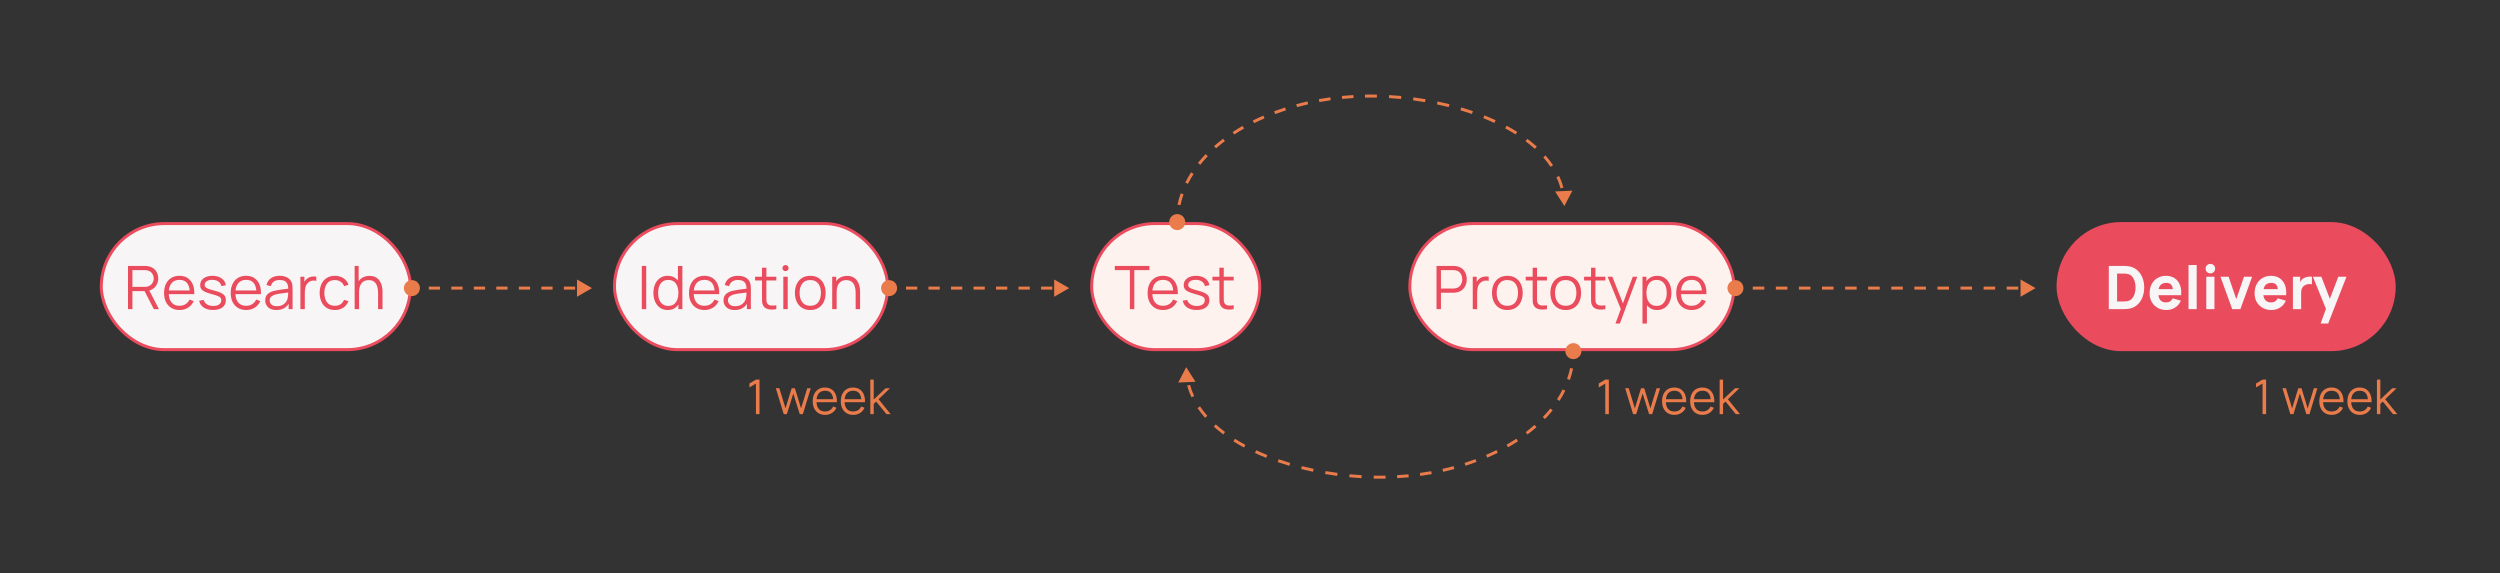 <svg width="833" height="191" viewBox="0 0 833 191" fill="none" xmlns="http://www.w3.org/2000/svg">
<rect x="0" y="0" width="833" height="191" fill="#333333" stroke="none"/>
<rect x="204.75" y="74.5" width="91" height="42" rx="21" fill="#F7F5F5"/>
<rect x="204.75" y="74.5" width="91" height="42" rx="21" stroke="#EA4C5E"/>
<path d="M213.85 103V88.6H215.32V103H213.85ZM222.508 103.3C221.501 103.3 220.638 103.05 219.918 102.55C219.205 102.043 218.658 101.36 218.278 100.5C217.905 99.64 217.718 98.67 217.718 97.59C217.718 96.517 217.905 95.55 218.278 94.69C218.658 93.83 219.201 93.15 219.908 92.65C220.615 92.15 221.461 91.9 222.448 91.9C223.201 91.9 223.865 92.04 224.438 92.32C225.011 92.6 225.495 92.987 225.888 93.48V88.6H227.368V103H226.048V101.5C225.655 102.06 225.161 102.5 224.568 102.82C223.981 103.14 223.295 103.3 222.508 103.3ZM222.658 101.93C223.425 101.93 224.058 101.743 224.558 101.37C225.058 100.99 225.431 100.473 225.678 99.82C225.925 99.167 226.048 98.423 226.048 97.59C226.048 96.323 225.768 95.287 225.208 94.48C224.655 93.673 223.815 93.27 222.688 93.27C221.915 93.27 221.275 93.46 220.768 93.84C220.268 94.22 219.895 94.737 219.648 95.39C219.401 96.043 219.278 96.777 219.278 97.59C219.278 98.41 219.401 99.147 219.648 99.8C219.901 100.453 220.278 100.973 220.778 101.36C221.278 101.74 221.905 101.93 222.658 101.93ZM234.743 103.3C233.69 103.3 232.777 103.067 232.003 102.6C231.23 102.133 230.63 101.477 230.203 100.63C229.783 99.783 229.573 98.79 229.573 97.65C229.573 96.47 229.783 95.45 230.203 94.59C230.623 93.73 231.213 93.067 231.973 92.6C232.74 92.133 233.643 91.9 234.683 91.9C236.283 91.9 237.523 92.443 238.403 93.53C239.29 94.61 239.707 96.103 239.653 98.01H231.143C231.203 99.25 231.54 100.207 232.153 100.88C232.767 101.553 233.61 101.89 234.683 101.89C236.257 101.89 237.387 101.197 238.073 99.81L239.443 100.34C239.017 101.28 238.387 102.01 237.553 102.53C236.727 103.043 235.79 103.3 234.743 103.3ZM234.723 93.25C233.683 93.25 232.86 93.557 232.253 94.17C231.647 94.777 231.287 95.647 231.173 96.78H238.113C237.88 94.427 236.75 93.25 234.723 93.25ZM244.767 103.3C243.954 103.3 243.271 103.153 242.717 102.86C242.171 102.567 241.761 102.177 241.487 101.69C241.214 101.203 241.077 100.673 241.077 100.1C241.077 99.213 241.334 98.523 241.847 98.03C242.361 97.53 243.021 97.173 243.827 96.96C244.314 96.84 244.847 96.733 245.427 96.64C246.007 96.547 246.584 96.463 247.157 96.39C247.737 96.317 248.267 96.25 248.747 96.19C248.734 95.21 248.507 94.483 248.067 94.01C247.627 93.53 246.894 93.29 245.867 93.29C245.127 93.29 244.501 93.457 243.987 93.79C243.481 94.123 243.124 94.65 242.917 95.37L241.487 94.95C241.734 93.983 242.231 93.233 242.977 92.7C243.724 92.167 244.694 91.9 245.887 91.9C246.874 91.9 247.711 92.087 248.397 92.46C249.091 92.827 249.581 93.36 249.867 94.06C250.001 94.373 250.087 94.723 250.127 95.11C250.167 95.497 250.187 95.89 250.187 96.29V103H248.877V101.22C248.024 102.607 246.654 103.3 244.767 103.3ZM244.937 102.03C245.971 102.03 246.801 101.76 247.427 101.22C248.061 100.68 248.447 100.003 248.587 99.19C248.647 98.923 248.684 98.633 248.697 98.32C248.717 98 248.727 97.717 248.727 97.47C248.021 97.557 247.274 97.65 246.487 97.75C245.701 97.85 245.011 97.98 244.417 98.14C243.957 98.273 243.531 98.487 243.137 98.78C242.744 99.073 242.547 99.513 242.547 100.1C242.547 100.413 242.624 100.717 242.777 101.01C242.937 101.303 243.191 101.547 243.537 101.74C243.891 101.933 244.357 102.03 244.937 102.03ZM258.671 103C258.064 103.127 257.464 103.177 256.871 103.15C256.284 103.123 255.757 102.997 255.291 102.77C254.831 102.543 254.481 102.19 254.241 101.71C254.047 101.317 253.941 100.913 253.921 100.5C253.907 100.087 253.901 99.617 253.901 99.09V93.46H251.591V92.2H253.901V89.2H255.361V92.2H258.671V93.46H255.361V99.03C255.361 99.483 255.364 99.863 255.371 100.17C255.384 100.47 255.454 100.737 255.581 100.97C255.821 101.417 256.201 101.683 256.721 101.77C257.247 101.857 257.897 101.837 258.671 101.71V103ZM260.998 103V92.2H262.468V103H260.998ZM261.728 90.34C261.442 90.34 261.198 90.243 260.998 90.05C260.805 89.85 260.708 89.61 260.708 89.33C260.708 89.043 260.805 88.803 260.998 88.61C261.198 88.41 261.442 88.31 261.728 88.31C262.022 88.31 262.265 88.41 262.458 88.61C262.658 88.803 262.758 89.043 262.758 89.33C262.758 89.61 262.658 89.85 262.458 90.05C262.265 90.243 262.022 90.34 261.728 90.34ZM269.976 103.3C268.903 103.3 267.986 103.057 267.226 102.57C266.466 102.083 265.883 101.41 265.476 100.55C265.07 99.69 264.866 98.703 264.866 97.59C264.866 96.457 265.073 95.463 265.486 94.61C265.9 93.757 266.486 93.093 267.246 92.62C268.013 92.14 268.923 91.9 269.976 91.9C271.056 91.9 271.976 92.143 272.736 92.63C273.503 93.11 274.086 93.78 274.486 94.64C274.893 95.493 275.096 96.477 275.096 97.59C275.096 98.723 274.893 99.72 274.486 100.58C274.08 101.433 273.493 102.1 272.726 102.58C271.96 103.06 271.043 103.3 269.976 103.3ZM269.976 101.89C271.176 101.89 272.07 101.493 272.656 100.7C273.243 99.9 273.536 98.863 273.536 97.59C273.536 96.29 273.24 95.253 272.646 94.48C272.053 93.7 271.163 93.31 269.976 93.31C268.77 93.31 267.876 93.71 267.296 94.51C266.716 95.303 266.426 96.33 266.426 97.59C266.426 98.89 266.726 99.933 267.326 100.72C267.926 101.5 268.81 101.89 269.976 101.89ZM277.292 103V92.2H278.622V93.7C279.022 93.12 279.532 92.68 280.152 92.38C280.779 92.08 281.479 91.93 282.252 91.93C283.066 91.93 283.749 92.083 284.302 92.39C284.856 92.69 285.299 93.09 285.632 93.59C285.966 94.083 286.206 94.633 286.352 95.24C286.506 95.847 286.582 96.453 286.582 97.06V103H285.102V97.49C285.102 96.697 284.999 95.987 284.792 95.36C284.586 94.733 284.252 94.24 283.792 93.88C283.332 93.513 282.726 93.33 281.972 93.33C280.932 93.33 280.139 93.677 279.592 94.37C279.046 95.063 278.772 96.02 278.772 97.24V103H277.292Z" fill="#EA4C5E"/>
<rect x="363.75" y="74.5" width="56" height="42" rx="21" fill="#FDF2ED"/>
<rect x="363.75" y="74.5" width="56" height="42" rx="21" stroke="#EA4C5E"/>
<path d="M376.48 103V90.01H371.45V88.6H382.98V90.01H377.95V103H376.48ZM387.552 103.3C386.499 103.3 385.585 103.067 384.812 102.6C384.039 102.133 383.439 101.477 383.012 100.63C382.592 99.783 382.382 98.79 382.382 97.65C382.382 96.47 382.592 95.45 383.012 94.59C383.432 93.73 384.022 93.067 384.782 92.6C385.549 92.133 386.452 91.9 387.492 91.9C389.092 91.9 390.332 92.443 391.212 93.53C392.099 94.61 392.515 96.103 392.462 98.01H383.952C384.012 99.25 384.349 100.207 384.962 100.88C385.575 101.553 386.419 101.89 387.492 101.89C389.065 101.89 390.195 101.197 390.882 99.81L392.252 100.34C391.825 101.28 391.195 102.01 390.362 102.53C389.535 103.043 388.599 103.3 387.552 103.3ZM387.532 93.25C386.492 93.25 385.669 93.557 385.062 94.17C384.455 94.777 384.095 95.647 383.982 96.78H390.922C390.689 94.427 389.559 93.25 387.532 93.25ZM398.711 103.29C397.445 103.29 396.401 103.017 395.581 102.47C394.768 101.923 394.268 101.163 394.081 100.19L395.581 99.94C395.741 100.56 396.105 101.05 396.671 101.41C397.245 101.77 397.951 101.95 398.791 101.95C399.611 101.95 400.258 101.78 400.731 101.44C401.205 101.093 401.441 100.623 401.441 100.03C401.441 99.697 401.365 99.427 401.211 99.22C401.058 99.007 400.751 98.81 400.291 98.63C399.838 98.45 399.155 98.237 398.241 97.99C397.261 97.723 396.491 97.457 395.931 97.19C395.378 96.923 394.985 96.617 394.751 96.27C394.525 95.917 394.411 95.487 394.411 94.98C394.411 94.06 394.788 93.317 395.541 92.75C396.301 92.183 397.291 91.9 398.511 91.9C399.325 91.9 400.051 92.033 400.691 92.3C401.338 92.56 401.858 92.927 402.251 93.4C402.645 93.873 402.878 94.423 402.951 95.05L401.451 95.32C401.345 94.687 401.028 94.187 400.501 93.82C399.975 93.447 399.305 93.253 398.491 93.24C397.725 93.22 397.101 93.367 396.621 93.68C396.141 93.987 395.901 94.397 395.901 94.91C395.901 95.197 395.988 95.443 396.161 95.65C396.335 95.85 396.648 96.04 397.101 96.22C397.561 96.4 398.215 96.597 399.061 96.81C400.055 97.063 400.835 97.33 401.401 97.61C401.968 97.89 402.371 98.22 402.611 98.6C402.851 98.98 402.971 99.45 402.971 100.01C402.971 101.03 402.591 101.833 401.831 102.42C401.078 103 400.038 103.29 398.711 103.29ZM411.069 103C410.462 103.127 409.862 103.177 409.269 103.15C408.682 103.123 408.156 102.997 407.689 102.77C407.229 102.543 406.879 102.19 406.639 101.71C406.446 101.317 406.339 100.913 406.319 100.5C406.306 100.087 406.299 99.617 406.299 99.09V93.46H403.989V92.2H406.299V89.2H407.759V92.2H411.069V93.46H407.759V99.03C407.759 99.483 407.762 99.863 407.769 100.17C407.782 100.47 407.852 100.737 407.979 100.97C408.219 101.417 408.599 101.683 409.119 101.77C409.646 101.857 410.296 101.837 411.069 101.71V103Z" fill="#EA4C5E"/>
<rect x="469.75" y="74.5" width="108" height="42" rx="21" fill="#FDF2ED"/>
<rect x="469.75" y="74.5" width="108" height="42" rx="21" stroke="#EA4C5E"/>
<path d="M478.65 103V88.6H484.21C484.35 88.6 484.507 88.607 484.68 88.62C484.86 88.627 485.04 88.647 485.22 88.68C486.347 88.853 487.213 89.347 487.82 90.16C488.427 90.973 488.73 91.943 488.73 93.07C488.73 94.19 488.423 95.157 487.81 95.97C487.203 96.783 486.34 97.277 485.22 97.45C485.04 97.483 484.86 97.507 484.68 97.52C484.507 97.527 484.35 97.53 484.21 97.53H480.12V103H478.65ZM480.12 96.13H484.17C484.29 96.13 484.43 96.123 484.59 96.11C484.75 96.097 484.907 96.073 485.06 96.04C485.8 95.88 486.343 95.513 486.69 94.94C487.043 94.36 487.22 93.737 487.22 93.07C487.22 92.397 487.043 91.773 486.69 91.2C486.343 90.62 485.8 90.25 485.06 90.09C484.907 90.057 484.75 90.037 484.59 90.03C484.43 90.017 484.29 90.01 484.17 90.01H480.12V96.13ZM490.72 103V92.2H492.04V93.91C492.28 93.49 492.56 93.157 492.88 92.91C493.307 92.543 493.82 92.303 494.42 92.19C495.02 92.077 495.557 92.08 496.03 92.2V93.58C495.63 93.48 495.197 93.457 494.73 93.51C494.27 93.563 493.844 93.75 493.45 94.07C492.91 94.497 492.564 95.033 492.41 95.68C492.264 96.32 492.19 96.963 492.19 97.61V103H490.72ZM502.242 103.3C501.169 103.3 500.252 103.057 499.492 102.57C498.732 102.083 498.149 101.41 497.742 100.55C497.335 99.69 497.132 98.703 497.132 97.59C497.132 96.457 497.339 95.463 497.752 94.61C498.165 93.757 498.752 93.093 499.512 92.62C500.279 92.14 501.189 91.9 502.242 91.9C503.322 91.9 504.242 92.143 505.002 92.63C505.769 93.11 506.352 93.78 506.752 94.64C507.159 95.493 507.362 96.477 507.362 97.59C507.362 98.723 507.159 99.72 506.752 100.58C506.345 101.433 505.759 102.1 504.992 102.58C504.225 103.06 503.309 103.3 502.242 103.3ZM502.242 101.89C503.442 101.89 504.335 101.493 504.922 100.7C505.509 99.9 505.802 98.863 505.802 97.59C505.802 96.29 505.505 95.253 504.912 94.48C504.319 93.7 503.429 93.31 502.242 93.31C501.035 93.31 500.142 93.71 499.562 94.51C498.982 95.303 498.692 96.33 498.692 97.59C498.692 98.89 498.992 99.933 499.592 100.72C500.192 101.5 501.075 101.89 502.242 101.89ZM515.448 103C514.841 103.127 514.241 103.177 513.648 103.15C513.061 103.123 512.535 102.997 512.068 102.77C511.608 102.543 511.258 102.19 511.018 101.71C510.825 101.317 510.718 100.913 510.698 100.5C510.685 100.087 510.678 99.617 510.678 99.09V93.46H508.368V92.2H510.678V89.2H512.138V92.2H515.448V93.46H512.138V99.03C512.138 99.483 512.141 99.863 512.148 100.17C512.161 100.47 512.231 100.737 512.358 100.97C512.598 101.417 512.978 101.683 513.498 101.77C514.025 101.857 514.675 101.837 515.448 101.71V103ZM521.695 103.3C520.622 103.3 519.705 103.057 518.945 102.57C518.185 102.083 517.602 101.41 517.195 100.55C516.788 99.69 516.585 98.703 516.585 97.59C516.585 96.457 516.792 95.463 517.205 94.61C517.618 93.757 518.205 93.093 518.965 92.62C519.732 92.14 520.642 91.9 521.695 91.9C522.775 91.9 523.695 92.143 524.455 92.63C525.222 93.11 525.805 93.78 526.205 94.64C526.612 95.493 526.815 96.477 526.815 97.59C526.815 98.723 526.612 99.72 526.205 100.58C525.798 101.433 525.212 102.1 524.445 102.58C523.678 103.06 522.762 103.3 521.695 103.3ZM521.695 101.89C522.895 101.89 523.788 101.493 524.375 100.7C524.962 99.9 525.255 98.863 525.255 97.59C525.255 96.29 524.958 95.253 524.365 94.48C523.772 93.7 522.882 93.31 521.695 93.31C520.488 93.31 519.595 93.71 519.015 94.51C518.435 95.303 518.145 96.33 518.145 97.59C518.145 98.89 518.445 99.933 519.045 100.72C519.645 101.5 520.528 101.89 521.695 101.89ZM534.901 103C534.294 103.127 533.694 103.177 533.101 103.15C532.514 103.123 531.988 102.997 531.521 102.77C531.061 102.543 530.711 102.19 530.471 101.71C530.278 101.317 530.171 100.913 530.151 100.5C530.138 100.087 530.131 99.617 530.131 99.09V93.46H527.821V92.2H530.131V89.2H531.591V92.2H534.901V93.46H531.591V99.03C531.591 99.483 531.594 99.863 531.601 100.17C531.614 100.47 531.684 100.737 531.811 100.97C532.051 101.417 532.431 101.683 532.951 101.77C533.478 101.857 534.128 101.837 534.901 101.71V103ZM538.276 107.8L540.056 102.98L535.666 92.2H537.226L540.766 101.08L544.046 92.2H545.546L539.746 107.8H538.276ZM547.273 107.8V92.2H548.593V93.68C548.986 93.127 549.483 92.693 550.083 92.38C550.689 92.06 551.393 91.9 552.193 91.9C553.179 91.9 554.026 92.15 554.733 92.65C555.439 93.15 555.979 93.83 556.353 94.69C556.733 95.55 556.923 96.517 556.923 97.59C556.923 98.67 556.733 99.64 556.353 100.5C555.979 101.36 555.433 102.043 554.713 102.55C553.999 103.05 553.139 103.3 552.133 103.3C551.399 103.3 550.749 103.16 550.183 102.88C549.616 102.593 549.139 102.203 548.753 101.71V107.8H547.273ZM551.983 101.93C552.736 101.93 553.363 101.74 553.863 101.36C554.363 100.973 554.736 100.453 554.983 99.8C555.236 99.147 555.363 98.41 555.363 97.59C555.363 96.777 555.239 96.043 554.993 95.39C554.746 94.737 554.369 94.22 553.863 93.84C553.363 93.46 552.726 93.27 551.953 93.27C550.826 93.27 549.983 93.673 549.423 94.48C548.869 95.287 548.593 96.323 548.593 97.59C548.593 98.423 548.716 99.167 548.963 99.82C549.209 100.473 549.583 100.99 550.083 101.37C550.583 101.743 551.216 101.93 551.983 101.93ZM563.689 103.3C562.635 103.3 561.722 103.067 560.949 102.6C560.175 102.133 559.575 101.477 559.149 100.63C558.729 99.783 558.519 98.79 558.519 97.65C558.519 96.47 558.729 95.45 559.149 94.59C559.569 93.73 560.159 93.067 560.919 92.6C561.685 92.133 562.589 91.9 563.629 91.9C565.229 91.9 566.469 92.443 567.349 93.53C568.235 94.61 568.652 96.103 568.599 98.01H560.089C560.149 99.25 560.485 100.207 561.099 100.88C561.712 101.553 562.555 101.89 563.629 101.89C565.202 101.89 566.332 101.197 567.019 99.81L568.389 100.34C567.962 101.28 567.332 102.01 566.499 102.53C565.672 103.043 564.735 103.3 563.689 103.3ZM563.669 93.25C562.629 93.25 561.805 93.557 561.199 94.17C560.592 94.777 560.232 95.647 560.119 96.78H567.059C566.825 94.427 565.695 93.25 563.669 93.25Z" fill="#EA4C5E"/>
<rect x="685.25" y="74" width="113" height="43" rx="21.5" fill="#EA4C5E"/>
<path d="M702.65 103V88.6H707.31C707.423 88.6 707.657 88.603 708.01 88.61C708.363 88.617 708.703 88.64 709.03 88.68C710.19 88.82 711.173 89.223 711.98 89.89C712.787 90.557 713.4 91.403 713.82 92.43C714.24 93.457 714.45 94.58 714.45 95.8C714.45 97.02 714.24 98.143 713.82 99.17C713.4 100.197 712.787 101.043 711.98 101.71C711.173 102.377 710.19 102.78 709.03 102.92C708.703 102.96 708.363 102.983 708.01 102.99C707.657 102.997 707.423 103 707.31 103H702.65ZM705.41 100.44H707.31C707.49 100.44 707.733 100.437 708.04 100.43C708.347 100.417 708.623 100.387 708.87 100.34C709.497 100.213 710.007 99.92 710.4 99.46C710.8 99 711.093 98.447 711.28 97.8C711.473 97.153 711.57 96.487 711.57 95.8C711.57 95.08 711.47 94.397 711.27 93.75C711.077 93.103 710.78 92.557 710.38 92.11C709.98 91.663 709.477 91.38 708.87 91.26C708.623 91.207 708.347 91.177 708.04 91.17C707.733 91.163 707.49 91.16 707.31 91.16H705.41V100.44ZM721.869 103.3C720.763 103.3 719.786 103.063 718.939 102.59C718.099 102.11 717.439 101.453 716.959 100.62C716.486 99.78 716.249 98.82 716.249 97.74C716.249 96.56 716.483 95.533 716.949 94.66C717.416 93.787 718.059 93.11 718.879 92.63C719.699 92.143 720.643 91.9 721.709 91.9C722.843 91.9 723.806 92.167 724.599 92.7C725.393 93.233 725.979 93.983 726.359 94.95C726.739 95.917 726.873 97.053 726.759 98.36H719.179C719.279 99.133 719.539 99.727 719.959 100.14C720.386 100.553 720.969 100.76 721.709 100.76C722.789 100.76 723.536 100.307 723.949 99.4L726.669 100.18C726.263 101.167 725.619 101.933 724.739 102.48C723.866 103.027 722.909 103.3 721.869 103.3ZM721.829 94.26C720.396 94.26 719.536 94.953 719.249 96.34H724.009C723.909 95.607 723.683 95.077 723.329 94.75C722.983 94.423 722.483 94.26 721.829 94.26ZM729.217 103V88.3H731.937V103H729.217ZM735.135 103V92.2H737.855V103H735.135ZM736.495 91.09C736.042 91.09 735.662 90.937 735.355 90.63C735.055 90.323 734.905 89.95 734.905 89.51C734.905 89.063 735.055 88.69 735.355 88.39C735.662 88.083 736.042 87.93 736.495 87.93C736.955 87.93 737.335 88.083 737.635 88.39C737.935 88.69 738.085 89.063 738.085 89.51C738.085 89.95 737.935 90.323 737.635 90.63C737.335 90.937 736.955 91.09 736.495 91.09ZM743.773 103L739.853 92.2H742.573L745.133 99.68L747.693 92.2H750.413L746.493 103H743.773ZM756.85 103.3C755.743 103.3 754.766 103.063 753.92 102.59C753.08 102.11 752.42 101.453 751.94 100.62C751.466 99.78 751.23 98.82 751.23 97.74C751.23 96.56 751.463 95.533 751.93 94.66C752.396 93.787 753.04 93.11 753.86 92.63C754.68 92.143 755.623 91.9 756.69 91.9C757.823 91.9 758.786 92.167 759.58 92.7C760.373 93.233 760.96 93.983 761.34 94.95C761.72 95.917 761.853 97.053 761.74 98.36H754.16C754.26 99.133 754.52 99.727 754.94 100.14C755.366 100.553 755.95 100.76 756.69 100.76C757.77 100.76 758.516 100.307 758.93 99.4L761.65 100.18C761.243 101.167 760.6 101.933 759.72 102.48C758.846 103.027 757.89 103.3 756.85 103.3ZM756.81 94.26C755.376 94.26 754.516 94.953 754.23 96.34H758.99C758.89 95.607 758.663 95.077 758.31 94.75C757.963 94.423 757.463 94.26 756.81 94.26ZM763.998 103V92.2H766.398V93.94C766.538 93.687 766.701 93.457 766.888 93.25C767.081 93.043 767.304 92.867 767.558 92.72C767.951 92.48 768.391 92.32 768.878 92.24C769.364 92.153 769.851 92.14 770.338 92.2V94.74C770.038 94.647 769.688 94.617 769.288 94.65C768.894 94.677 768.538 94.767 768.218 94.92C767.231 95.373 766.738 96.227 766.738 97.48V103H763.998ZM773.229 107.8L775.009 102.91L770.649 92.2H773.469L776.309 99.55L779.129 92.2H781.849L775.749 107.8H773.229Z" fill="#F7F5F5"/>
<rect x="33.75" y="74.5" width="103" height="42" rx="21" fill="#F7F5F5"/>
<rect x="33.75" y="74.5" width="103" height="42" rx="21" stroke="#EA4C5E"/>
<path d="M42.65 103V88.6H48.21C48.35 88.6 48.507 88.607 48.68 88.62C48.86 88.627 49.04 88.647 49.22 88.68C50.347 88.853 51.213 89.323 51.82 90.09C52.427 90.857 52.73 91.76 52.73 92.8C52.73 93.693 52.47 94.517 51.95 95.27C51.437 96.023 50.703 96.533 49.75 96.8L52.96 103H51.26L48.17 97H44.12V103H42.65ZM44.12 95.59H48.17C48.29 95.59 48.43 95.587 48.59 95.58C48.757 95.573 48.913 95.55 49.06 95.51C49.8 95.317 50.343 94.963 50.69 94.45C51.043 93.937 51.22 93.387 51.22 92.8C51.22 92.213 51.043 91.657 50.69 91.13C50.343 90.597 49.8 90.25 49.06 90.09C48.907 90.057 48.75 90.037 48.59 90.03C48.43 90.017 48.29 90.01 48.17 90.01H44.12V95.59ZM59.837 103.3C58.784 103.3 57.87 103.067 57.097 102.6C56.324 102.133 55.724 101.477 55.297 100.63C54.877 99.783 54.667 98.79 54.667 97.65C54.667 96.47 54.877 95.45 55.297 94.59C55.717 93.73 56.307 93.067 57.067 92.6C57.834 92.133 58.737 91.9 59.777 91.9C61.377 91.9 62.617 92.443 63.497 93.53C64.384 94.61 64.8 96.103 64.747 98.01H56.237C56.297 99.25 56.634 100.207 57.247 100.88C57.861 101.553 58.704 101.89 59.777 101.89C61.35 101.89 62.48 101.197 63.167 99.81L64.537 100.34C64.111 101.28 63.48 102.01 62.647 102.53C61.821 103.043 60.884 103.3 59.837 103.3ZM59.817 93.25C58.777 93.25 57.954 93.557 57.347 94.17C56.74 94.777 56.38 95.647 56.267 96.78H63.207C62.974 94.427 61.844 93.25 59.817 93.25ZM70.996 103.29C69.73 103.29 68.686 103.017 67.866 102.47C67.053 101.923 66.553 101.163 66.366 100.19L67.866 99.94C68.026 100.56 68.39 101.05 68.956 101.41C69.53 101.77 70.236 101.95 71.076 101.95C71.896 101.95 72.543 101.78 73.016 101.44C73.49 101.093 73.726 100.623 73.726 100.03C73.726 99.697 73.65 99.427 73.496 99.22C73.343 99.007 73.036 98.81 72.576 98.63C72.123 98.45 71.44 98.237 70.526 97.99C69.546 97.723 68.776 97.457 68.216 97.19C67.663 96.923 67.27 96.617 67.036 96.27C66.81 95.917 66.696 95.487 66.696 94.98C66.696 94.06 67.073 93.317 67.826 92.75C68.586 92.183 69.576 91.9 70.796 91.9C71.61 91.9 72.336 92.033 72.976 92.3C73.623 92.56 74.143 92.927 74.536 93.4C74.93 93.873 75.163 94.423 75.236 95.05L73.736 95.32C73.63 94.687 73.313 94.187 72.786 93.82C72.26 93.447 71.59 93.253 70.776 93.24C70.01 93.22 69.386 93.367 68.906 93.68C68.426 93.987 68.186 94.397 68.186 94.91C68.186 95.197 68.273 95.443 68.446 95.65C68.62 95.85 68.933 96.04 69.386 96.22C69.846 96.4 70.5 96.597 71.346 96.81C72.34 97.063 73.12 97.33 73.686 97.61C74.253 97.89 74.656 98.22 74.896 98.6C75.136 98.98 75.256 99.45 75.256 100.01C75.256 101.03 74.876 101.833 74.116 102.42C73.363 103 72.323 103.29 70.996 103.29ZM82.044 103.3C80.991 103.3 80.078 103.067 79.304 102.6C78.531 102.133 77.931 101.477 77.504 100.63C77.084 99.783 76.874 98.79 76.874 97.65C76.874 96.47 77.084 95.45 77.504 94.59C77.924 93.73 78.514 93.067 79.274 92.6C80.041 92.133 80.944 91.9 81.984 91.9C83.584 91.9 84.824 92.443 85.704 93.53C86.591 94.61 87.008 96.103 86.954 98.01H78.444C78.504 99.25 78.841 100.207 79.454 100.88C80.068 101.553 80.911 101.89 81.984 101.89C83.558 101.89 84.688 101.197 85.374 99.81L86.744 100.34C86.318 101.28 85.688 102.01 84.854 102.53C84.028 103.043 83.091 103.3 82.044 103.3ZM82.024 93.25C80.984 93.25 80.161 93.557 79.554 94.17C78.948 94.777 78.588 95.647 78.474 96.78H85.414C85.181 94.427 84.051 93.25 82.024 93.25ZM92.068 103.3C91.255 103.3 90.572 103.153 90.018 102.86C89.472 102.567 89.061 102.177 88.788 101.69C88.515 101.203 88.378 100.673 88.378 100.1C88.378 99.213 88.635 98.523 89.148 98.03C89.662 97.53 90.322 97.173 91.128 96.96C91.615 96.84 92.148 96.733 92.728 96.64C93.308 96.547 93.885 96.463 94.458 96.39C95.038 96.317 95.568 96.25 96.048 96.19C96.035 95.21 95.808 94.483 95.368 94.01C94.928 93.53 94.195 93.29 93.168 93.29C92.428 93.29 91.802 93.457 91.288 93.79C90.781 94.123 90.425 94.65 90.218 95.37L88.788 94.95C89.035 93.983 89.531 93.233 90.278 92.7C91.025 92.167 91.995 91.9 93.188 91.9C94.175 91.9 95.011 92.087 95.698 92.46C96.391 92.827 96.882 93.36 97.168 94.06C97.302 94.373 97.388 94.723 97.428 95.11C97.468 95.497 97.488 95.89 97.488 96.29V103H96.178V101.22C95.325 102.607 93.955 103.3 92.068 103.3ZM92.238 102.03C93.272 102.03 94.102 101.76 94.728 101.22C95.362 100.68 95.748 100.003 95.888 99.19C95.948 98.923 95.985 98.633 95.998 98.32C96.018 98 96.028 97.717 96.028 97.47C95.322 97.557 94.575 97.65 93.788 97.75C93.001 97.85 92.311 97.98 91.718 98.14C91.258 98.273 90.832 98.487 90.438 98.78C90.045 99.073 89.848 99.513 89.848 100.1C89.848 100.413 89.925 100.717 90.078 101.01C90.238 101.303 90.492 101.547 90.838 101.74C91.192 101.933 91.658 102.03 92.238 102.03ZM100.091 103V92.2H101.411V93.91C101.651 93.49 101.931 93.157 102.251 92.91C102.678 92.543 103.191 92.303 103.791 92.19C104.391 92.077 104.928 92.08 105.401 92.2V93.58C105.001 93.48 104.568 93.457 104.101 93.51C103.641 93.563 103.215 93.75 102.821 94.07C102.281 94.497 101.935 95.033 101.781 95.68C101.635 96.32 101.561 96.963 101.561 97.61V103H100.091ZM111.583 103.3C110.496 103.3 109.576 103.057 108.823 102.57C108.076 102.083 107.506 101.413 107.113 100.56C106.72 99.7 106.516 98.713 106.503 97.6C106.516 96.467 106.723 95.473 107.123 94.62C107.523 93.76 108.1 93.093 108.853 92.62C109.606 92.14 110.52 91.9 111.593 91.9C112.686 91.9 113.636 92.167 114.443 92.7C115.256 93.233 115.813 93.963 116.113 94.89L114.673 95.35C114.42 94.703 114.016 94.203 113.463 93.85C112.916 93.49 112.29 93.31 111.583 93.31C110.39 93.31 109.506 93.71 108.933 94.51C108.366 95.31 108.076 96.34 108.063 97.6C108.076 98.893 108.376 99.933 108.963 100.72C109.55 101.5 110.423 101.89 111.583 101.89C113.063 101.89 114.08 101.23 114.633 99.91L116.113 100.35C115.706 101.31 115.116 102.043 114.343 102.55C113.576 103.05 112.656 103.3 111.583 103.3ZM118.167 103V88.6H119.497V93.7C119.897 93.12 120.407 92.68 121.027 92.38C121.654 92.08 122.354 91.93 123.127 91.93C123.941 91.93 124.624 92.083 125.177 92.39C125.731 92.69 126.174 93.09 126.507 93.59C126.841 94.083 127.081 94.633 127.227 95.24C127.381 95.847 127.457 96.453 127.457 97.06V103H125.977V97.49C125.977 96.697 125.874 95.987 125.667 95.36C125.461 94.733 125.127 94.24 124.667 93.88C124.207 93.513 123.601 93.33 122.847 93.33C121.807 93.33 121.014 93.677 120.467 94.37C119.921 95.063 119.647 96.02 119.647 97.24V103H118.167Z" fill="#EA4C5E"/>
<path d="M134.583 96C134.583 97.473 135.777 98.667 137.25 98.667C138.723 98.667 139.917 97.473 139.917 96C139.917 94.527 138.723 93.333 137.25 93.333C135.777 93.333 134.583 94.527 134.583 96ZM197.25 96L192.25 93.113V98.887L197.25 96ZM137.25 96.5H139.125V95.5H137.25V96.5ZM142.875 96.5H146.625V95.5H142.875V96.5ZM150.375 96.5H154.125V95.5H150.375V96.5ZM157.875 96.5H161.625V95.5H157.875V96.5ZM165.375 96.5H169.125V95.5H165.375V96.5ZM172.875 96.5H176.625V95.5H172.875V96.5ZM180.375 96.5H184.125V95.5H180.375V96.5ZM187.875 96.5H191.625V95.5H187.875V96.5Z" fill="#EA7B4B"/>
<path d="M293.583 96C293.583 97.473 294.777 98.667 296.25 98.667C297.723 98.667 298.917 97.473 298.917 96C298.917 94.527 297.723 93.333 296.25 93.333C294.777 93.333 293.583 94.527 293.583 96ZM356.25 96L351.25 93.113V98.887L356.25 96ZM296.25 96.5H298.125V95.5H296.25V96.5ZM301.875 96.5H305.625V95.5H301.875V96.5ZM309.375 96.5H313.125V95.5H309.375V96.5ZM316.875 96.5H320.625V95.5H316.875V96.5ZM324.375 96.5H328.125V95.5H324.375V96.5ZM331.875 96.5H335.625V95.5H331.875V96.5ZM339.375 96.5H343.125V95.5H339.375V96.5ZM346.875 96.5H350.625V95.5H346.875V96.5Z" fill="#EA7B4B"/>
<path d="M575.583 96C575.583 97.473 576.777 98.667 578.25 98.667C579.723 98.667 580.917 97.473 580.917 96C580.917 94.527 579.723 93.333 578.25 93.333C576.777 93.333 575.583 94.527 575.583 96ZM678.25 96L673.25 93.113V98.887L678.25 96ZM578.25 96.5H580.173V95.5H578.25V96.5ZM584.019 96.5H587.865V95.5H584.019V96.5ZM591.712 96.5H595.558V95.5H591.712V96.5ZM599.404 96.5H603.25V95.5H599.404V96.5ZM607.096 96.5H610.942V95.5H607.096V96.5ZM614.788 96.5H618.635V95.5H614.788V96.5ZM622.481 96.5H626.327V95.5H622.481V96.5ZM630.173 96.5H634.019V95.5H630.173V96.5ZM637.865 96.5H641.712V95.5H637.865V96.5ZM645.558 96.5H649.404V95.5H645.558V96.5ZM653.25 96.5H657.096V95.5H653.25V96.5ZM660.942 96.5H664.788V95.5H660.942V96.5ZM668.635 96.5H672.481V95.5H668.635V96.5Z" fill="#EA7B4B"/>
<path d="M389.583 74C389.583 75.473 390.777 76.667 392.25 76.667C393.723 76.667 394.917 75.473 394.917 74C394.917 72.527 393.723 71.333 392.25 71.333C390.777 71.333 389.583 72.527 389.583 74ZM521.25 68.654L523.918 63.534L518.15 63.784L521.25 68.654ZM392.75 74C392.75 73.367 392.772 72.738 392.815 72.112L391.818 72.043C391.773 72.692 391.75 73.344 391.75 74H392.75ZM393.334 68.375C393.592 67.146 393.932 65.933 394.352 64.74L393.409 64.408C392.975 65.642 392.622 66.897 392.355 68.17L393.334 68.375ZM395.829 61.259C396.385 60.142 397.013 59.044 397.709 57.969L396.869 57.426C396.154 58.531 395.507 59.661 394.933 60.814L395.829 61.259ZM399.929 54.899C400.709 53.927 401.547 52.976 402.44 52.05L401.72 51.356C400.807 52.303 399.949 53.276 399.149 54.274L399.929 54.899ZM405.193 49.422C406.13 48.597 407.113 47.795 408.14 47.018L407.537 46.221C406.491 47.012 405.489 47.83 404.532 48.672L405.193 49.422ZM411.26 44.822C412.307 44.135 413.391 43.472 414.509 42.834L414.014 41.965C412.878 42.614 411.776 43.287 410.711 43.985L411.26 44.822ZM417.879 41.039C419.004 40.48 420.16 39.944 421.343 39.433L420.946 38.515C419.747 39.033 418.576 39.576 417.434 40.143L417.879 41.039ZM424.884 38.009C426.065 37.568 427.27 37.15 428.497 36.758L428.193 35.805C426.95 36.203 425.73 36.625 424.534 37.072L424.884 38.009ZM432.164 35.677C433.381 35.348 434.618 35.042 435.872 34.761L435.654 33.785C434.385 34.07 433.134 34.379 431.903 34.712L432.164 35.677ZM439.621 34.005C440.865 33.781 442.126 33.581 443.4 33.405L443.263 32.415C441.976 32.592 440.702 32.795 439.444 33.021L439.621 34.005ZM447.2 32.96C448.458 32.837 449.729 32.739 451.011 32.665L450.953 31.666C449.658 31.741 448.375 31.841 447.103 31.964L447.2 32.96ZM454.832 32.518C455.469 32.506 456.109 32.5 456.75 32.5V31.5C456.102 31.5 455.457 31.506 454.813 31.518L454.832 32.518ZM456.75 32.5C457.42 32.5 458.092 32.507 458.765 32.52L458.785 31.52C458.105 31.507 457.427 31.5 456.75 31.5V32.5ZM462.798 32.674C464.138 32.751 465.481 32.853 466.822 32.979L466.916 31.984C465.562 31.856 464.208 31.753 462.855 31.676L462.798 32.674ZM470.832 33.433C472.168 33.609 473.499 33.809 474.823 34.034L474.99 33.048C473.654 32.821 472.31 32.619 470.962 32.441L470.832 33.433ZM478.788 34.784C480.11 35.06 481.421 35.361 482.719 35.686L482.962 34.716C481.652 34.388 480.327 34.084 478.992 33.805L478.788 34.784ZM486.612 36.748C487.91 37.131 489.191 37.54 490.449 37.973L490.774 37.027C489.502 36.589 488.207 36.176 486.895 35.788L486.612 36.748ZM494.23 39.377C495.491 39.881 496.724 40.411 497.925 40.967L498.345 40.059C497.127 39.495 495.878 38.958 494.601 38.448L494.23 39.377ZM501.529 42.766C502.729 43.412 503.887 44.086 505.001 44.788L505.534 43.942C504.4 43.227 503.222 42.541 502.003 41.886L501.529 42.766ZM508.309 47.058C509.401 47.875 510.435 48.724 511.405 49.603L512.077 48.863C511.082 47.961 510.024 47.092 508.908 46.257L508.309 47.058ZM514.215 52.444C515.111 53.46 515.925 54.511 516.651 55.595L517.482 55.039C516.73 53.915 515.888 52.83 514.965 51.783L514.215 52.444ZM518.607 59.052C519.168 60.256 519.625 61.496 519.971 62.772L520.936 62.511C520.575 61.178 520.097 59.883 519.513 58.63L518.607 59.052ZM389.583 74C389.583 75.473 390.777 76.667 392.25 76.667C393.723 76.667 394.917 75.473 394.917 74C394.917 72.527 393.723 71.333 392.25 71.333C390.777 71.333 389.583 72.527 389.583 74ZM521.25 68.654L523.918 63.534L518.15 63.784L521.25 68.654ZM392.75 74C392.75 73.367 392.772 72.738 392.815 72.112L391.818 72.043C391.773 72.692 391.75 73.344 391.75 74H392.75ZM393.334 68.375C393.592 67.146 393.932 65.933 394.352 64.74L393.409 64.408C392.975 65.642 392.622 66.897 392.355 68.17L393.334 68.375ZM395.829 61.259C396.385 60.142 397.013 59.044 397.709 57.969L396.869 57.426C396.154 58.531 395.507 59.661 394.933 60.814L395.829 61.259ZM399.929 54.899C400.709 53.927 401.547 52.976 402.44 52.05L401.72 51.356C400.807 52.303 399.949 53.276 399.149 54.274L399.929 54.899ZM405.193 49.422C406.13 48.597 407.113 47.795 408.14 47.018L407.537 46.221C406.491 47.012 405.489 47.83 404.532 48.672L405.193 49.422ZM411.26 44.822C412.307 44.135 413.391 43.472 414.509 42.834L414.014 41.965C412.878 42.614 411.776 43.287 410.711 43.985L411.26 44.822ZM417.879 41.039C419.004 40.48 420.16 39.944 421.343 39.433L420.946 38.515C419.747 39.033 418.576 39.576 417.434 40.143L417.879 41.039ZM424.884 38.009C426.065 37.568 427.27 37.15 428.497 36.758L428.193 35.805C426.95 36.203 425.73 36.625 424.534 37.072L424.884 38.009ZM432.164 35.677C433.381 35.348 434.618 35.042 435.872 34.761L435.654 33.785C434.385 34.07 433.134 34.379 431.903 34.712L432.164 35.677ZM439.621 34.005C440.865 33.781 442.126 33.581 443.4 33.405L443.263 32.415C441.976 32.592 440.702 32.795 439.444 33.021L439.621 34.005ZM447.2 32.96C448.458 32.837 449.729 32.739 451.011 32.665L450.953 31.666C449.658 31.741 448.375 31.841 447.103 31.964L447.2 32.96ZM454.832 32.518C455.469 32.506 456.109 32.5 456.75 32.5V31.5C456.102 31.5 455.457 31.506 454.813 31.518L454.832 32.518ZM456.75 32.5C457.42 32.5 458.092 32.507 458.765 32.52L458.785 31.52C458.105 31.507 457.427 31.5 456.75 31.5V32.5ZM462.798 32.674C464.138 32.751 465.481 32.853 466.822 32.979L466.916 31.984C465.562 31.856 464.208 31.753 462.855 31.676L462.798 32.674ZM470.832 33.433C472.168 33.609 473.499 33.809 474.823 34.034L474.99 33.048C473.654 32.821 472.31 32.619 470.962 32.441L470.832 33.433ZM478.788 34.784C480.11 35.06 481.421 35.361 482.719 35.686L482.962 34.716C481.652 34.388 480.327 34.084 478.992 33.805L478.788 34.784ZM486.612 36.748C487.91 37.131 489.191 37.54 490.449 37.973L490.774 37.027C489.502 36.589 488.207 36.176 486.895 35.788L486.612 36.748ZM494.23 39.377C495.491 39.881 496.724 40.411 497.925 40.967L498.345 40.059C497.127 39.495 495.878 38.958 494.601 38.448L494.23 39.377ZM501.529 42.766C502.729 43.412 503.887 44.086 505.001 44.788L505.534 43.942C504.4 43.227 503.222 42.541 502.003 41.886L501.529 42.766ZM508.309 47.058C509.401 47.875 510.435 48.724 511.405 49.603L512.077 48.863C511.082 47.961 510.024 47.092 508.908 46.257L508.309 47.058ZM514.215 52.444C515.111 53.46 515.925 54.511 516.651 55.595L517.482 55.039C516.73 53.915 515.888 52.83 514.965 51.783L514.215 52.444ZM518.607 59.052C519.168 60.256 519.625 61.496 519.971 62.772L520.936 62.511C520.575 61.178 520.097 59.883 519.513 58.63L518.607 59.052Z" fill="#EA7B4B"/>
<path d="M526.917 117C526.917 115.527 525.723 114.333 524.25 114.333C522.777 114.333 521.583 115.527 521.583 117C521.583 118.473 522.777 119.667 524.25 119.667C525.723 119.667 526.917 118.473 526.917 117ZM395.25 122.345L392.582 127.466L398.35 127.216L395.25 122.345ZM523.75 117C523.75 117.633 523.728 118.262 523.685 118.888L524.682 118.957C524.727 118.308 524.75 117.656 524.75 117L523.75 117ZM523.166 122.625C522.908 123.854 522.568 125.067 522.148 126.26L523.091 126.592C523.525 125.358 523.878 124.103 524.145 122.83L523.166 122.625ZM520.671 129.741C520.115 130.858 519.487 131.956 518.791 133.031L519.631 133.574C520.346 132.469 520.993 131.339 521.567 130.186L520.671 129.741ZM516.571 136.101C515.791 137.073 514.953 138.024 514.06 138.95L514.78 139.644C515.693 138.697 516.551 137.723 517.351 136.726L516.571 136.101ZM511.307 141.578C510.37 142.403 509.387 143.205 508.36 143.982L508.963 144.779C510.009 143.988 511.011 143.17 511.968 142.328L511.307 141.578ZM505.24 146.178C504.193 146.865 503.109 147.528 501.991 148.166L502.486 149.035C503.622 148.386 504.724 147.713 505.789 147.015L505.24 146.178ZM498.621 149.961C497.496 150.52 496.34 151.056 495.157 151.567L495.554 152.485C496.753 151.967 497.924 151.424 499.066 150.857L498.621 149.961ZM491.616 152.991C490.435 153.432 489.23 153.85 488.003 154.242L488.307 155.195C489.55 154.797 490.77 154.375 491.966 153.928L491.616 152.991ZM484.336 155.323C483.119 155.652 481.882 155.958 480.628 156.239L480.846 157.215C482.115 156.93 483.366 156.621 484.597 156.288L484.336 155.323ZM476.879 156.995C475.635 157.219 474.374 157.419 473.1 157.595L473.237 158.585C474.524 158.408 475.798 158.205 477.056 157.979L476.879 156.995ZM469.3 158.04C468.042 158.163 466.771 158.261 465.489 158.335L465.547 159.334C466.842 159.259 468.125 159.159 469.397 159.036L469.3 158.04ZM461.668 158.482C461.031 158.494 460.391 158.5 459.75 158.5L459.75 159.5C460.398 159.5 461.043 159.494 461.687 159.482L461.668 158.482ZM459.75 158.5C459.08 158.5 458.408 158.493 457.735 158.48L457.715 159.48C458.395 159.493 459.073 159.5 459.75 159.5L459.75 158.5ZM453.702 158.326C452.362 158.249 451.019 158.147 449.678 158.021L449.584 159.016C450.938 159.144 452.292 159.247 453.645 159.324L453.702 158.326ZM445.668 157.567C444.332 157.391 443.001 157.191 441.677 156.966L441.51 157.952C442.846 158.179 444.19 158.381 445.538 158.559L445.668 157.567ZM437.712 156.216C436.39 155.94 435.079 155.639 433.781 155.314L433.538 156.284C434.848 156.612 436.173 156.916 437.508 157.195L437.712 156.216ZM429.888 154.252C428.59 153.869 427.309 153.46 426.051 153.027L425.726 153.973C426.998 154.411 428.293 154.824 429.605 155.211L429.888 154.252ZM422.27 151.623C421.009 151.119 419.776 150.589 418.575 150.033L418.155 150.941C419.373 151.505 420.622 152.042 421.899 152.552L422.27 151.623ZM414.971 148.234C413.771 147.588 412.613 146.914 411.499 146.212L410.966 147.058C412.1 147.773 413.278 148.459 414.497 149.114L414.971 148.234ZM408.191 143.942C407.099 143.125 406.065 142.276 405.095 141.396L404.423 142.137C405.418 143.039 406.476 143.908 407.592 144.743L408.191 143.942ZM402.285 138.556C401.389 137.54 400.575 136.489 399.849 135.405L399.018 135.961C399.77 137.085 400.612 138.17 401.535 139.217L402.285 138.556ZM397.893 131.948C397.332 130.744 396.875 129.504 396.529 128.228L395.564 128.489C395.925 129.822 396.403 131.116 396.987 132.37L397.893 131.948ZM526.917 117C526.917 115.527 525.723 114.333 524.25 114.333C522.777 114.333 521.583 115.527 521.583 117C521.583 118.473 522.777 119.667 524.25 119.667C525.723 119.667 526.917 118.473 526.917 117ZM395.25 122.345L392.582 127.466L398.35 127.216L395.25 122.345ZM523.75 117C523.75 117.633 523.728 118.262 523.685 118.888L524.682 118.957C524.727 118.308 524.75 117.656 524.75 117L523.75 117ZM523.166 122.625C522.908 123.854 522.568 125.067 522.148 126.26L523.091 126.592C523.525 125.358 523.878 124.103 524.145 122.83L523.166 122.625ZM520.671 129.741C520.115 130.858 519.487 131.956 518.791 133.031L519.631 133.574C520.346 132.469 520.993 131.339 521.567 130.186L520.671 129.741ZM516.571 136.101C515.791 137.073 514.953 138.024 514.06 138.95L514.78 139.644C515.693 138.697 516.551 137.723 517.351 136.726L516.571 136.101ZM511.307 141.578C510.37 142.403 509.387 143.205 508.36 143.982L508.963 144.779C510.009 143.988 511.011 143.17 511.968 142.328L511.307 141.578ZM505.24 146.178C504.193 146.865 503.109 147.528 501.991 148.166L502.486 149.035C503.622 148.386 504.724 147.713 505.789 147.015L505.24 146.178ZM498.621 149.961C497.496 150.52 496.34 151.056 495.157 151.567L495.554 152.485C496.753 151.967 497.924 151.424 499.066 150.857L498.621 149.961ZM491.616 152.991C490.435 153.432 489.23 153.85 488.003 154.242L488.307 155.195C489.55 154.797 490.77 154.375 491.966 153.928L491.616 152.991ZM484.336 155.323C483.119 155.652 481.882 155.958 480.628 156.239L480.846 157.215C482.115 156.93 483.366 156.621 484.597 156.288L484.336 155.323ZM476.879 156.995C475.635 157.219 474.374 157.419 473.1 157.595L473.237 158.585C474.524 158.408 475.798 158.205 477.056 157.979L476.879 156.995ZM469.3 158.04C468.042 158.163 466.771 158.261 465.489 158.335L465.547 159.334C466.842 159.259 468.125 159.159 469.397 159.036L469.3 158.04ZM461.668 158.482C461.031 158.494 460.391 158.5 459.75 158.5L459.75 159.5C460.398 159.5 461.043 159.494 461.687 159.482L461.668 158.482ZM459.75 158.5C459.08 158.5 458.408 158.493 457.735 158.48L457.715 159.48C458.395 159.493 459.073 159.5 459.75 159.5L459.75 158.5ZM453.702 158.326C452.362 158.249 451.019 158.147 449.678 158.021L449.584 159.016C450.938 159.144 452.292 159.247 453.645 159.324L453.702 158.326ZM445.668 157.567C444.332 157.391 443.001 157.191 441.677 156.966L441.51 157.952C442.846 158.179 444.19 158.381 445.538 158.559L445.668 157.567ZM437.712 156.216C436.39 155.94 435.079 155.639 433.781 155.314L433.538 156.284C434.848 156.612 436.173 156.916 437.508 157.195L437.712 156.216ZM429.888 154.252C428.59 153.869 427.309 153.46 426.051 153.027L425.726 153.973C426.998 154.411 428.293 154.824 429.605 155.211L429.888 154.252ZM422.27 151.623C421.009 151.119 419.776 150.589 418.575 150.033L418.155 150.941C419.373 151.505 420.622 152.042 421.899 152.552L422.27 151.623ZM414.971 148.234C413.771 147.588 412.613 146.914 411.499 146.212L410.966 147.058C412.1 147.773 413.278 148.459 414.497 149.114L414.971 148.234ZM408.191 143.942C407.099 143.125 406.065 142.276 405.095 141.396L404.423 142.137C405.418 143.039 406.476 143.908 407.592 144.743L408.191 143.942ZM402.285 138.556C401.389 137.54 400.575 136.489 399.849 135.405L399.018 135.961C399.77 137.085 400.612 138.17 401.535 139.217L402.285 138.556ZM397.893 131.948C397.332 130.744 396.875 129.504 396.529 128.228L395.564 128.489C395.925 129.822 396.403 131.116 396.987 132.37L397.893 131.948Z" fill="#EA7B4B"/>
<path d="M534.878 138V127.792L532.71 129.096V127.776L534.878 126.48H536.07V138H534.878ZM544.148 138L541.508 129.352L542.684 129.36L544.732 136.072L546.788 129.36H547.86L549.916 136.072L551.98 129.36H553.148L550.508 138H549.484L547.324 131.12L545.172 138H544.148ZM557.932 138.24C557.09 138.24 556.359 138.053 555.74 137.68C555.122 137.307 554.642 136.781 554.3 136.104C553.964 135.427 553.796 134.632 553.796 133.72C553.796 132.776 553.964 131.96 554.3 131.272C554.636 130.584 555.108 130.053 555.716 129.68C556.33 129.307 557.052 129.12 557.884 129.12C559.164 129.12 560.156 129.555 560.86 130.424C561.57 131.288 561.903 132.483 561.86 134.008H555.052C555.1 135 555.37 135.765 555.86 136.304C556.351 136.843 557.026 137.112 557.884 137.112C559.143 137.112 560.047 136.557 560.596 135.448L561.692 135.872C561.351 136.624 560.847 137.208 560.18 137.624C559.519 138.035 558.77 138.24 557.932 138.24ZM557.916 130.2C557.084 130.2 556.426 130.445 555.94 130.936C555.455 131.421 555.167 132.117 555.076 133.024H560.628C560.442 131.141 559.538 130.2 557.916 130.2ZM567.292 138.24C566.449 138.24 565.718 138.053 565.1 137.68C564.481 137.307 564.001 136.781 563.66 136.104C563.324 135.427 563.156 134.632 563.156 133.72C563.156 132.776 563.324 131.96 563.66 131.272C563.996 130.584 564.468 130.053 565.076 129.68C565.689 129.307 566.412 129.12 567.244 129.12C568.524 129.12 569.516 129.555 570.22 130.424C570.929 131.288 571.262 132.483 571.22 134.008H564.412C564.46 135 564.729 135.765 565.22 136.304C565.71 136.843 566.385 137.112 567.244 137.112C568.502 137.112 569.406 136.557 569.956 135.448L571.052 135.872C570.71 136.624 570.206 137.208 569.54 137.624C568.878 138.035 568.129 138.24 567.292 138.24ZM567.276 130.2C566.444 130.2 565.785 130.445 565.3 130.936C564.814 131.421 564.526 132.117 564.436 133.024H569.988C569.801 131.141 568.897 130.2 567.276 130.2ZM572.987 138L572.995 126.48H574.123V133.12L578.099 129.36H579.563L575.747 133.024L579.771 138H578.371L574.955 133.792L574.123 134.584V138H572.987Z" fill="#EA7B4B"/>
<path d="M753.878 138V127.792L751.71 129.096V127.776L753.878 126.48H755.07V138H753.878ZM763.148 138L760.508 129.352L761.684 129.36L763.732 136.072L765.788 129.36H766.86L768.916 136.072L770.98 129.36H772.148L769.508 138H768.484L766.324 131.12L764.172 138H763.148ZM776.932 138.24C776.09 138.24 775.359 138.053 774.74 137.68C774.122 137.307 773.642 136.781 773.3 136.104C772.964 135.427 772.796 134.632 772.796 133.72C772.796 132.776 772.964 131.96 773.3 131.272C773.636 130.584 774.108 130.053 774.716 129.68C775.33 129.307 776.052 129.12 776.884 129.12C778.164 129.12 779.156 129.555 779.86 130.424C780.57 131.288 780.903 132.483 780.86 134.008H774.052C774.1 135 774.37 135.765 774.86 136.304C775.351 136.843 776.026 137.112 776.884 137.112C778.143 137.112 779.047 136.557 779.596 135.448L780.692 135.872C780.351 136.624 779.847 137.208 779.18 137.624C778.519 138.035 777.77 138.24 776.932 138.24ZM776.916 130.2C776.084 130.2 775.426 130.445 774.94 130.936C774.455 131.421 774.167 132.117 774.076 133.024H779.628C779.442 131.141 778.538 130.2 776.916 130.2ZM786.292 138.24C785.449 138.24 784.718 138.053 784.1 137.68C783.481 137.307 783.001 136.781 782.66 136.104C782.324 135.427 782.156 134.632 782.156 133.72C782.156 132.776 782.324 131.96 782.66 131.272C782.996 130.584 783.468 130.053 784.076 129.68C784.689 129.307 785.412 129.12 786.244 129.12C787.524 129.12 788.516 129.555 789.22 130.424C789.929 131.288 790.262 132.483 790.22 134.008H783.412C783.46 135 783.729 135.765 784.22 136.304C784.71 136.843 785.385 137.112 786.244 137.112C787.502 137.112 788.406 136.557 788.956 135.448L790.052 135.872C789.71 136.624 789.206 137.208 788.54 137.624C787.878 138.035 787.129 138.24 786.292 138.24ZM786.276 130.2C785.444 130.2 784.785 130.445 784.3 130.936C783.814 131.421 783.526 132.117 783.436 133.024H788.988C788.801 131.141 787.897 130.2 786.276 130.2ZM791.987 138L791.995 126.48H793.123V133.12L797.099 129.36H798.563L794.747 133.024L798.771 138H797.371L793.955 133.792L793.123 134.584V138H791.987Z" fill="#EA7B4B"/>
<path d="M251.878 138V127.792L249.71 129.096V127.776L251.878 126.48H253.07V138H251.878ZM261.148 138L258.508 129.352L259.684 129.36L261.732 136.072L263.788 129.36H264.86L266.916 136.072L268.98 129.36H270.148L267.508 138H266.484L264.324 131.12L262.172 138H261.148ZM274.932 138.24C274.09 138.24 273.359 138.053 272.74 137.68C272.122 137.307 271.642 136.781 271.3 136.104C270.964 135.427 270.796 134.632 270.796 133.72C270.796 132.776 270.964 131.96 271.3 131.272C271.636 130.584 272.108 130.053 272.716 129.68C273.33 129.307 274.052 129.12 274.884 129.12C276.164 129.12 277.156 129.555 277.86 130.424C278.57 131.288 278.903 132.483 278.86 134.008H272.052C272.1 135 272.37 135.765 272.86 136.304C273.351 136.843 274.026 137.112 274.884 137.112C276.143 137.112 277.047 136.557 277.596 135.448L278.692 135.872C278.351 136.624 277.847 137.208 277.18 137.624C276.519 138.035 275.77 138.24 274.932 138.24ZM274.916 130.2C274.084 130.2 273.426 130.445 272.94 130.936C272.455 131.421 272.167 132.117 272.076 133.024H277.628C277.442 131.141 276.538 130.2 274.916 130.2ZM284.292 138.24C283.449 138.24 282.718 138.053 282.1 137.68C281.481 137.307 281.001 136.781 280.66 136.104C280.324 135.427 280.156 134.632 280.156 133.72C280.156 132.776 280.324 131.96 280.66 131.272C280.996 130.584 281.468 130.053 282.076 129.68C282.689 129.307 283.412 129.12 284.244 129.12C285.524 129.12 286.516 129.555 287.22 130.424C287.929 131.288 288.262 132.483 288.22 134.008H281.412C281.46 135 281.729 135.765 282.22 136.304C282.71 136.843 283.385 137.112 284.244 137.112C285.502 137.112 286.406 136.557 286.956 135.448L288.052 135.872C287.71 136.624 287.206 137.208 286.54 137.624C285.878 138.035 285.129 138.24 284.292 138.24ZM284.276 130.2C283.444 130.2 282.785 130.445 282.3 130.936C281.814 131.421 281.526 132.117 281.436 133.024H286.988C286.801 131.141 285.897 130.2 284.276 130.2ZM289.987 138L289.995 126.48H291.123V133.12L295.099 129.36H296.563L292.747 133.024L296.771 138H295.371L291.955 133.792L291.123 134.584V138H289.987Z" fill="#EA7B4B"/>
</svg>
